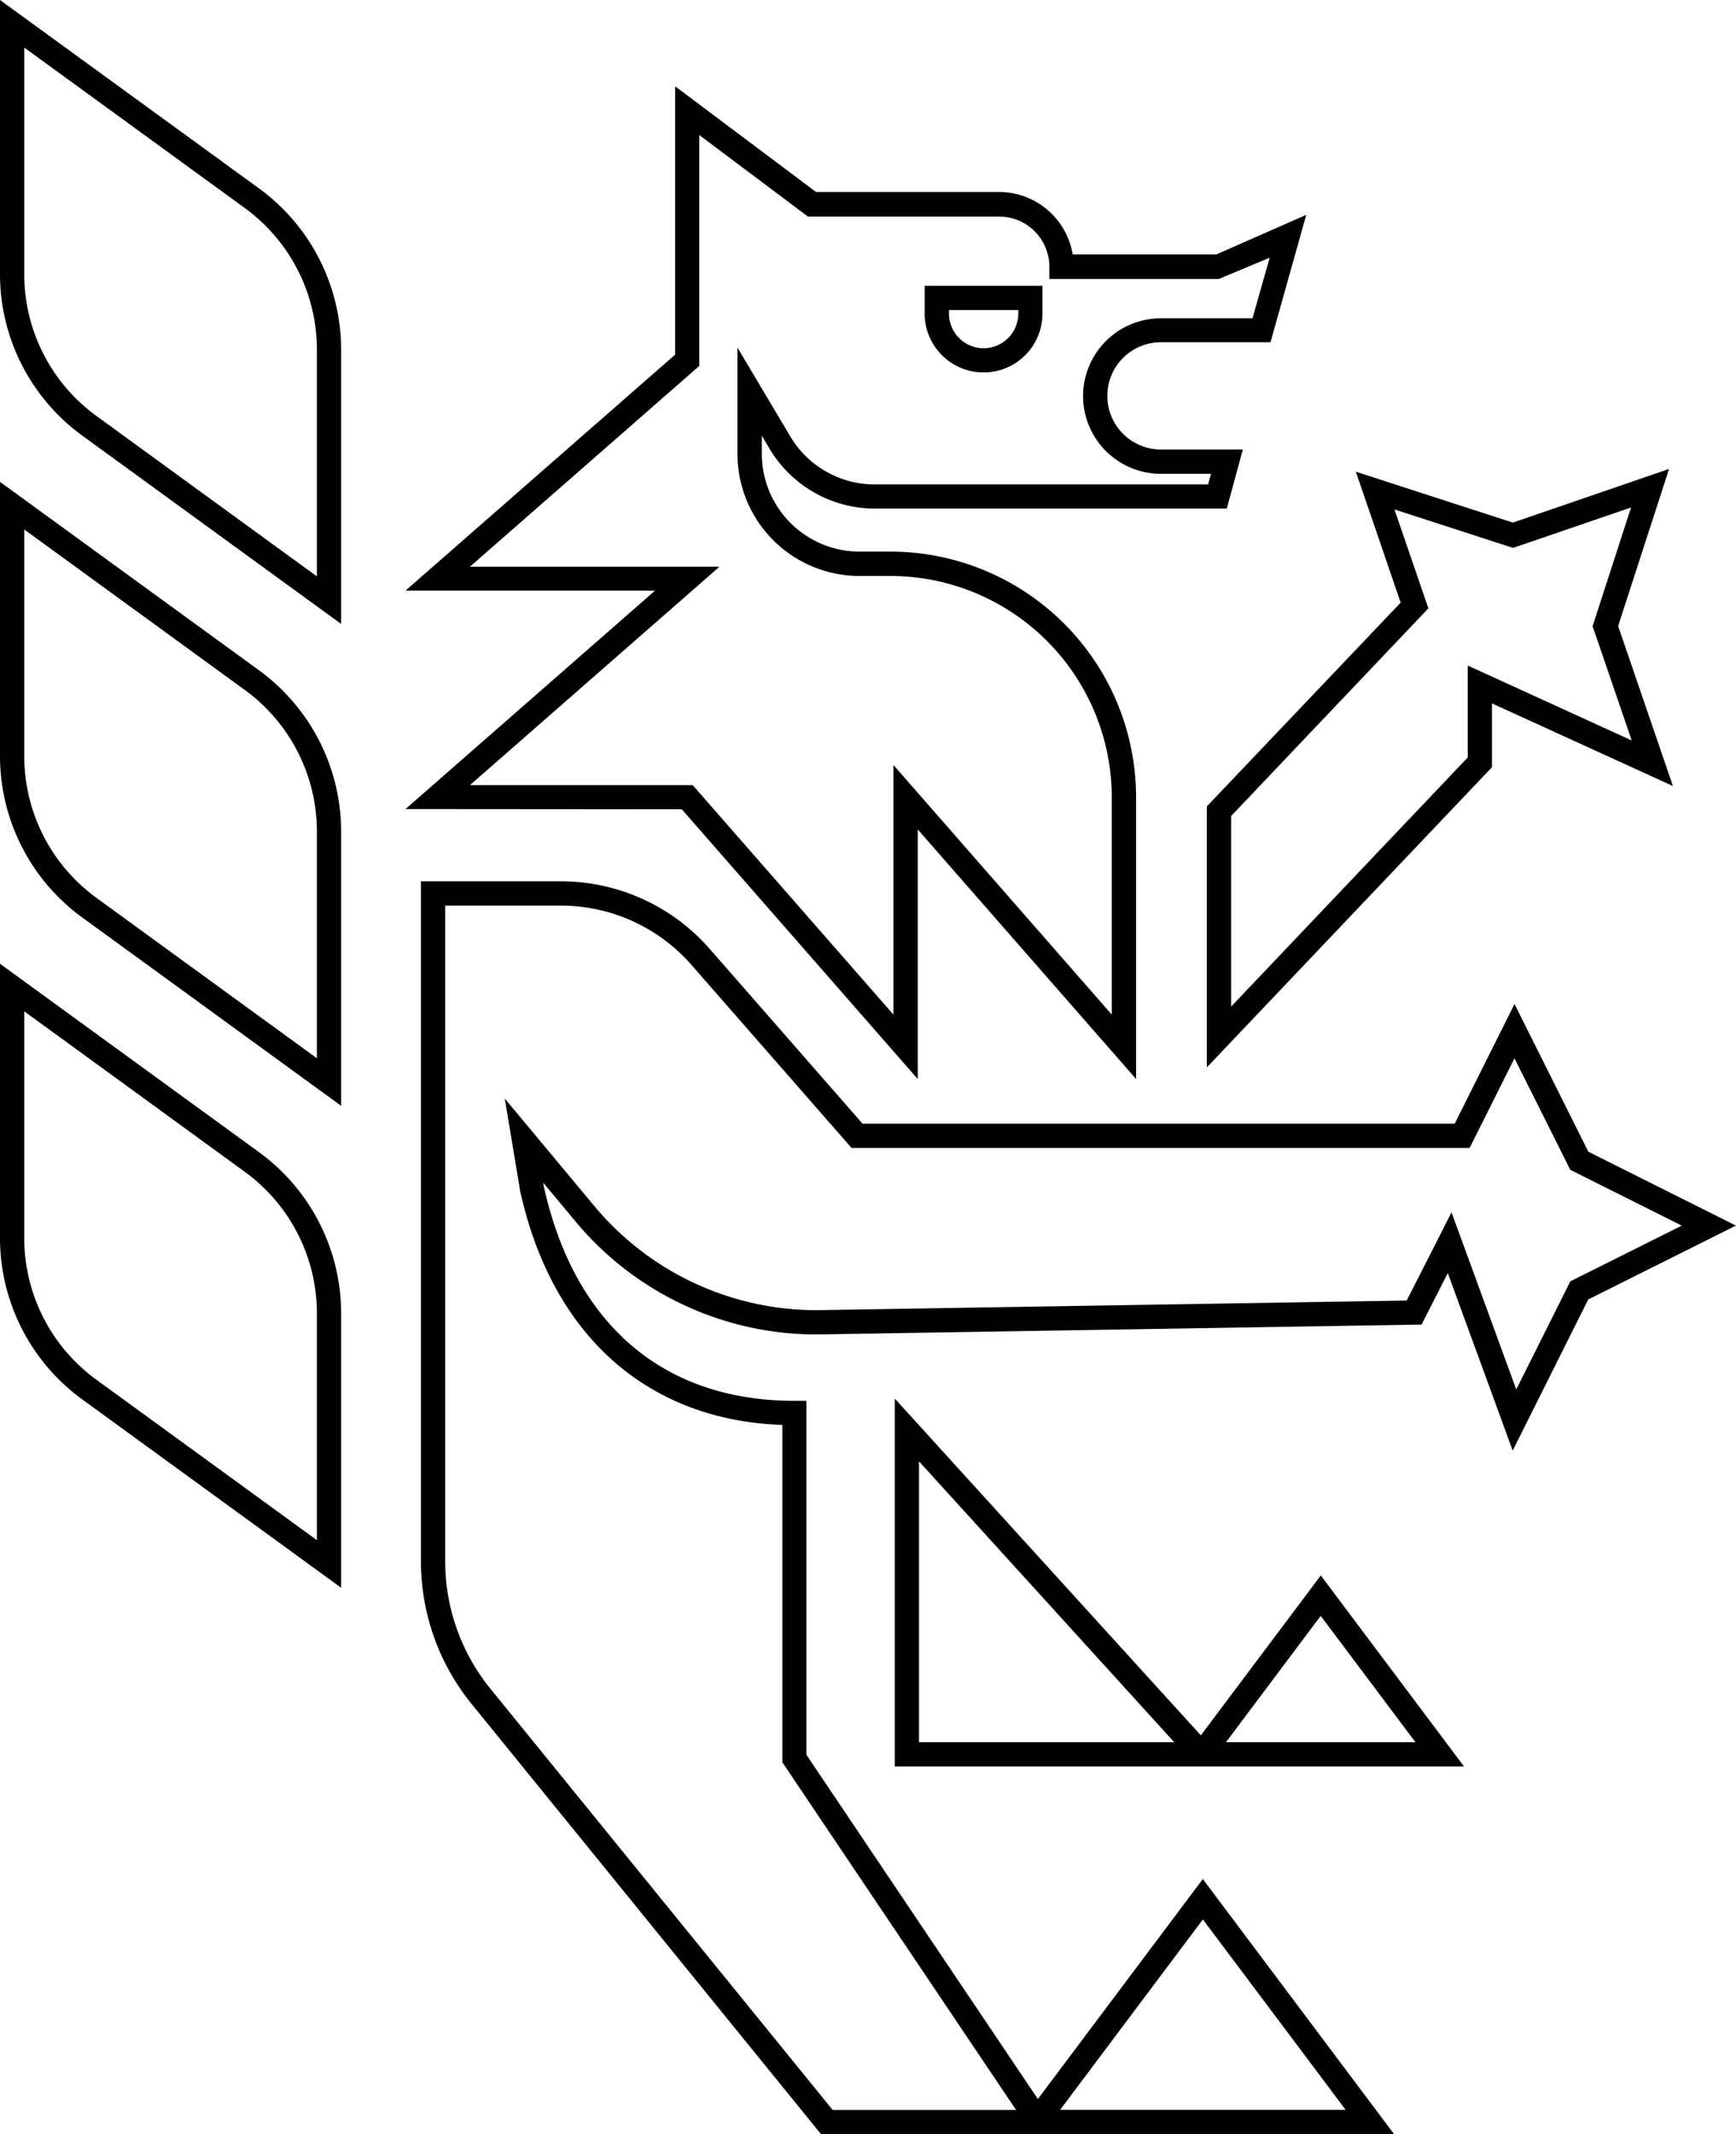 <svg xmlns="http://www.w3.org/2000/svg" width="68.007" height="83.572" viewBox="0 0 68.007 83.572">
  <path id="Icono_volk" data-name="Icono volk" d="M2215.556-420.548v10.22l11.169-11.754v-2.5l7.089,3.236-2.146-6.264,1.994-6.151-6.117,2.1-6.153-1.994,1.757,5.127Zm7.349-11.629,4.647,1.507,4.622-1.583-1.507,4.647,1.533,4.476-6.424-2.934v3.6l-9.27,9.757v-7.463l7.728-8.133Zm-44.471,6.306-10.156-7.385v10.749a7.817,7.817,0,0,0,3.209,6.3l10.155,7.385v-10.749A7.82,7.82,0,0,0,2178.434-425.871Zm2.259,15.187-8.647-6.289a6.862,6.862,0,0,1-2.818-5.534v-8.885l8.647,6.289a6.863,6.863,0,0,1,2.818,5.534ZM2178.434-407l-10.156-7.385v10.75a7.816,7.816,0,0,0,3.209,6.3l10.155,7.385V-400.7A7.818,7.818,0,0,0,2178.434-407Zm2.259,15.187-8.647-6.289a6.861,6.861,0,0,1-2.818-5.534v-8.886l8.647,6.289a6.861,6.861,0,0,1,2.818,5.534Zm-2.259-52.928-10.156-7.385v10.748a7.817,7.817,0,0,0,3.209,6.3l10.155,7.385v-10.749A7.818,7.818,0,0,0,2178.434-444.741Zm2.259,15.186-8.647-6.289a6.862,6.862,0,0,1-2.818-5.534v-8.885l8.647,6.289a6.861,6.861,0,0,1,2.818,5.534Zm49.807,22.529-2.892-5.784-2.342,4.685h-23.2l-5.986-6.843a7.752,7.752,0,0,0-5.835-2.647h-5.477v26.636a8.864,8.864,0,0,0,1.979,5.573l13.692,16.851h22.45l-7.491-9.988-6.462,8.615-9.067-13.48V-397.27h-.475c-5.123,0-8.609-2.986-9.81-8.383l-.028-.161,1.265,1.517a12.278,12.278,0,0,0,9.461,4.428l23.686-.387,1.027-2.018,2.542,6.953,2.96-5.919,5.785-2.892Zm-15.1,30.065,5.593,7.457h-11.187Zm14.394-24.988-2.118,4.234-2.535-6.935-1.756,3.453-23.108.377a11.327,11.327,0,0,1-8.724-4.086l-3.5-4.2.605,3.638c1.257,5.648,4.985,8.957,10.268,9.143v13.21l9.157,13.615h-7.186L2187.486-386a7.908,7.908,0,0,1-1.767-4.975v-25.687h4.528a6.8,6.8,0,0,1,5.12,2.323l6.27,7.166h24.214l1.756-3.512,2.186,4.369,4.368,2.185ZM2215.32-384.17l-11.99-13.189v14.407h22.3l-5.61-7.48Zm-11.041.27v-11l10,11Zm12.025,0,3.712-4.949,3.712,4.949Zm-9.494-53.64a2.31,2.31,0,0,0,2.307-2.307v-1.086H2204.5v1.086A2.31,2.31,0,0,0,2206.811-437.541Zm-1.357-2.444h2.716v.137a1.36,1.36,0,0,1-1.358,1.358,1.359,1.359,0,0,1-1.357-1.358Zm-10.466,19.55,9.243,10.563v-9.775l8.554,9.775v-11.038a9.627,9.627,0,0,0-9.616-9.616h-1.217a3.834,3.834,0,0,1-3.829-3.829v-.712l.308.52a4.8,4.8,0,0,0,4.107,2.335h13.8l.628-2.313h-3.208a2.1,2.1,0,0,1-2.1-2.1,2.1,2.1,0,0,1,2.1-2.1h4.292l1.4-4.988-3.52,1.549H2210.3a2.924,2.924,0,0,0-2.88-2.444h-7.173l-5.521-4.14v10.509l-10.563,9.242h9.775l-9.775,8.553Zm-8.3-9.5,8.986-7.863v-9.04l4.255,3.191h7.49a1.971,1.971,0,0,1,1.969,1.969v.475h6.64l1.991-.833-.675,2.373h-3.591a3.049,3.049,0,0,0-3.045,3.045,3.049,3.049,0,0,0,3.045,3.046h1.968l-.115.415h-13.072a3.85,3.85,0,0,1-3.291-1.871l-2.074-3.489v4.166a4.784,4.784,0,0,0,4.779,4.779h1.217a8.677,8.677,0,0,1,8.667,8.666v8.511l-8.553-9.775v9.775l-7.863-8.986h-8.727l9.775-8.554Z" transform="translate(-2168.278 452.126)"/>
</svg>
